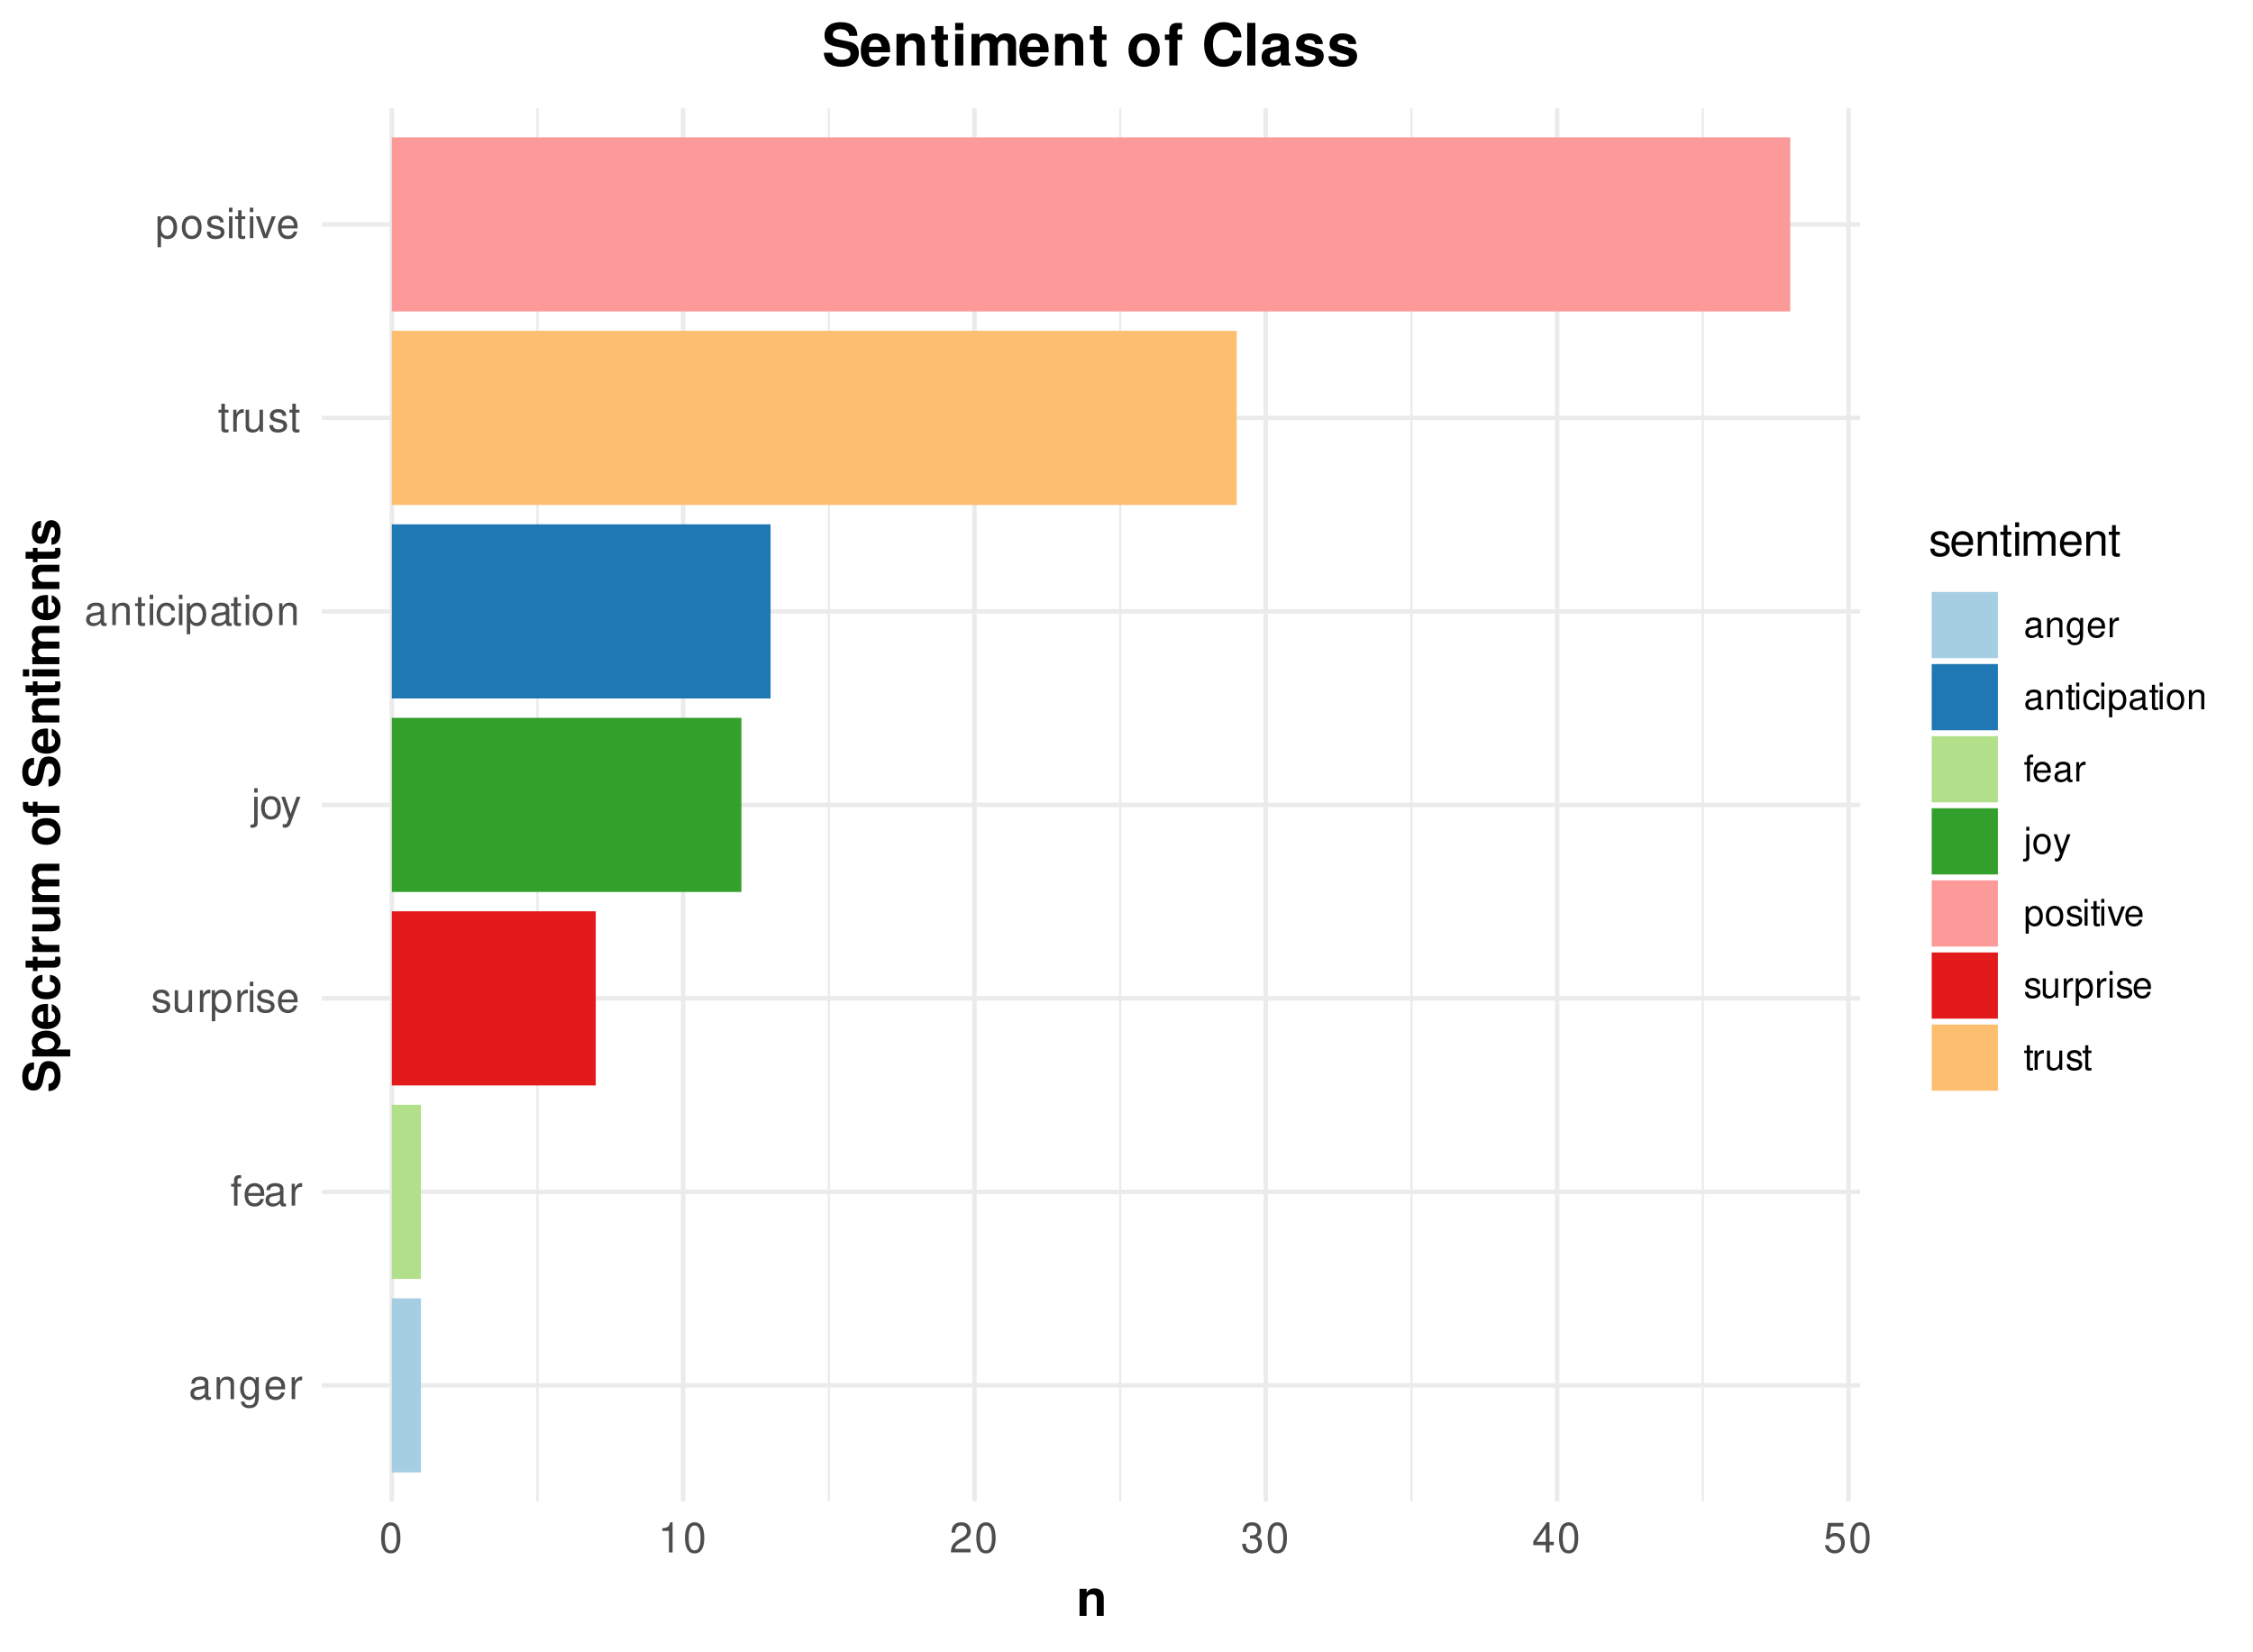 <?xml version="1.0" encoding="UTF-8"?>
<svg xmlns="http://www.w3.org/2000/svg" xmlns:xlink="http://www.w3.org/1999/xlink" width="540pt" height="396pt" viewBox="0 0 540 396" version="1.1">
<defs>
<g>
<symbol overflow="visible" id="glyph0-0">
<path style="stroke:none;" d=""/>
</symbol>
<symbol overflow="visible" id="glyph0-1">
<path style="stroke:none;" d="M 5.344 -0.484 C 5.266 -0.469 5.219 -0.469 5.172 -0.469 C 4.875 -0.469 4.719 -0.625 4.719 -0.875 L 4.719 -3.953 C 4.719 -4.891 4.047 -5.391 2.75 -5.391 C 1.984 -5.391 1.375 -5.172 1.016 -4.781 C 0.766 -4.516 0.672 -4.203 0.656 -3.688 L 1.484 -3.688 C 1.562 -4.328 1.938 -4.625 2.719 -4.625 C 3.484 -4.625 3.891 -4.344 3.891 -3.844 L 3.891 -3.625 C 3.875 -3.266 3.703 -3.125 3.016 -3.047 C 1.844 -2.891 1.656 -2.844 1.344 -2.719 C 0.734 -2.453 0.422 -2 0.422 -1.312 C 0.422 -0.375 1.078 0.234 2.141 0.234 C 2.797 0.234 3.328 0 3.922 -0.547 C 3.984 0 4.234 0.234 4.781 0.234 C 4.953 0.234 5.062 0.203 5.344 0.141 Z M 3.891 -1.656 C 3.891 -1.375 3.812 -1.203 3.562 -0.969 C 3.219 -0.656 2.812 -0.5 2.312 -0.5 C 1.672 -0.5 1.297 -0.812 1.297 -1.344 C 1.297 -1.891 1.656 -2.172 2.547 -2.297 C 3.438 -2.422 3.609 -2.453 3.891 -2.594 Z M 3.891 -1.656 "/>
</symbol>
<symbol overflow="visible" id="glyph0-2">
<path style="stroke:none;" d="M 0.703 -5.234 L 0.703 0 L 1.547 0 L 1.547 -2.891 C 1.547 -3.953 2.094 -4.656 2.953 -4.656 C 3.625 -4.656 4.047 -4.266 4.047 -3.625 L 4.047 0 L 4.875 0 L 4.875 -3.953 C 4.875 -4.828 4.219 -5.391 3.203 -5.391 C 2.438 -5.391 1.938 -5.094 1.469 -4.359 L 1.469 -5.234 Z M 0.703 -5.234 "/>
</symbol>
<symbol overflow="visible" id="glyph0-3">
<path style="stroke:none;" d="M 4.047 -5.234 L 4.047 -4.484 C 3.625 -5.109 3.156 -5.391 2.5 -5.391 C 1.234 -5.391 0.344 -4.203 0.344 -2.531 C 0.344 -1.656 0.562 -1.016 1.016 -0.484 C 1.406 -0.016 1.906 0.234 2.438 0.234 C 3.062 0.234 3.516 -0.047 3.953 -0.703 L 3.953 -0.438 C 3.953 0.953 3.562 1.484 2.531 1.484 C 1.812 1.484 1.453 1.203 1.375 0.594 L 0.516 0.594 C 0.594 1.562 1.375 2.188 2.516 2.188 C 3.281 2.188 3.922 1.938 4.266 1.516 C 4.656 1.016 4.812 0.375 4.812 -0.859 L 4.812 -5.234 Z M 2.578 -4.625 C 3.453 -4.625 3.953 -3.875 3.953 -2.547 C 3.953 -1.281 3.453 -0.547 2.578 -0.547 C 1.719 -0.547 1.219 -1.297 1.219 -2.578 C 1.219 -3.859 1.719 -4.625 2.578 -4.625 Z M 2.578 -4.625 "/>
</symbol>
<symbol overflow="visible" id="glyph0-4">
<path style="stroke:none;" d="M 5.125 -2.344 C 5.125 -3.141 5.062 -3.625 4.922 -4.016 C 4.578 -4.875 3.781 -5.391 2.797 -5.391 C 1.344 -5.391 0.406 -4.281 0.406 -2.547 C 0.406 -0.812 1.297 0.234 2.781 0.234 C 3.984 0.234 4.812 -0.453 5.016 -1.594 L 4.188 -1.594 C 3.953 -0.906 3.484 -0.547 2.812 -0.547 C 2.281 -0.547 1.828 -0.781 1.547 -1.219 C 1.344 -1.516 1.281 -1.812 1.266 -2.344 Z M 1.297 -3.016 C 1.359 -3.984 1.953 -4.625 2.797 -4.625 C 3.641 -4.625 4.234 -3.953 4.234 -3.016 Z M 1.297 -3.016 "/>
</symbol>
<symbol overflow="visible" id="glyph0-5">
<path style="stroke:none;" d="M 0.688 -5.234 L 0.688 0 L 1.531 0 L 1.531 -2.719 C 1.547 -3.984 2.062 -4.547 3.203 -4.516 L 3.203 -5.359 C 3.062 -5.375 2.984 -5.391 2.891 -5.391 C 2.344 -5.391 1.938 -5.062 1.453 -4.297 L 1.453 -5.234 Z M 0.688 -5.234 "/>
</symbol>
<symbol overflow="visible" id="glyph0-6">
<path style="stroke:none;" d="M 2.578 -5.234 L 1.703 -5.234 L 1.703 -6.062 C 1.703 -6.406 1.906 -6.594 2.297 -6.594 C 2.359 -6.594 2.391 -6.594 2.578 -6.578 L 2.578 -7.266 C 2.391 -7.312 2.281 -7.312 2.109 -7.312 C 1.344 -7.312 0.875 -6.875 0.875 -6.125 L 0.875 -5.234 L 0.188 -5.234 L 0.188 -4.562 L 0.875 -4.562 L 0.875 0 L 1.703 0 L 1.703 -4.562 L 2.578 -4.562 Z M 2.578 -5.234 "/>
</symbol>
<symbol overflow="visible" id="glyph0-7">
<path style="stroke:none;" d="M 4.375 -3.781 C 4.375 -4.812 3.688 -5.391 2.484 -5.391 C 1.266 -5.391 0.469 -4.766 0.469 -3.797 C 0.469 -2.969 0.891 -2.578 2.125 -2.281 L 2.906 -2.094 C 3.484 -1.953 3.719 -1.734 3.719 -1.375 C 3.719 -0.875 3.234 -0.547 2.5 -0.547 C 2.047 -0.547 1.672 -0.672 1.453 -0.891 C 1.328 -1.047 1.266 -1.188 1.219 -1.562 L 0.344 -1.562 C 0.375 -0.344 1.062 0.234 2.438 0.234 C 3.75 0.234 4.594 -0.422 4.594 -1.438 C 4.594 -2.203 4.156 -2.641 3.109 -2.891 L 2.312 -3.078 C 1.625 -3.234 1.344 -3.453 1.344 -3.828 C 1.344 -4.312 1.766 -4.625 2.453 -4.625 C 3.125 -4.625 3.484 -4.328 3.5 -3.781 Z M 4.375 -3.781 "/>
</symbol>
<symbol overflow="visible" id="glyph0-8">
<path style="stroke:none;" d="M 4.812 0 L 4.812 -5.234 L 3.984 -5.234 L 3.984 -2.266 C 3.984 -1.203 3.438 -0.5 2.562 -0.5 C 1.906 -0.5 1.484 -0.906 1.484 -1.531 L 1.484 -5.234 L 0.656 -5.234 L 0.656 -1.203 C 0.656 -0.328 1.297 0.234 2.312 0.234 C 3.094 0.234 3.578 -0.047 4.062 -0.734 L 4.062 0 Z M 4.812 0 "/>
</symbol>
<symbol overflow="visible" id="glyph0-9">
<path style="stroke:none;" d="M 0.547 2.188 L 1.375 2.188 L 1.375 -0.547 C 1.812 -0.016 2.312 0.234 2.984 0.234 C 4.344 0.234 5.234 -0.859 5.234 -2.531 C 5.234 -4.297 4.375 -5.391 2.984 -5.391 C 2.266 -5.391 1.703 -5.062 1.312 -4.453 L 1.312 -5.234 L 0.547 -5.234 Z M 2.844 -4.609 C 3.766 -4.609 4.359 -3.797 4.359 -2.547 C 4.359 -1.359 3.75 -0.547 2.844 -0.547 C 1.953 -0.547 1.375 -1.344 1.375 -2.578 C 1.375 -3.812 1.953 -4.609 2.844 -4.609 Z M 2.844 -4.609 "/>
</symbol>
<symbol overflow="visible" id="glyph0-10">
<path style="stroke:none;" d="M 1.5 -5.234 L 0.672 -5.234 L 0.672 0 L 1.5 0 Z M 1.5 -7.297 L 0.656 -7.297 L 0.656 -6.234 L 1.5 -6.234 Z M 1.5 -7.297 "/>
</symbol>
<symbol overflow="visible" id="glyph0-11">
<path style="stroke:none;" d="M 0.703 -5.234 L 0.703 0.766 C 0.703 1.281 0.547 1.453 0.016 1.453 C -0.047 1.453 -0.062 1.453 -0.188 1.438 L -0.188 2.156 C -0.078 2.172 -0.031 2.188 0.094 2.188 C 1.047 2.188 1.531 1.812 1.531 1.094 L 1.531 -5.234 Z M 1.531 -7.297 L 0.703 -7.297 L 0.703 -6.234 L 1.531 -6.234 Z M 1.531 -7.297 "/>
</symbol>
<symbol overflow="visible" id="glyph0-12">
<path style="stroke:none;" d="M 2.719 -5.391 C 1.234 -5.391 0.359 -4.344 0.359 -2.578 C 0.359 -0.812 1.234 0.234 2.734 0.234 C 4.203 0.234 5.094 -0.812 5.094 -2.547 C 5.094 -4.359 4.234 -5.391 2.719 -5.391 Z M 2.734 -4.625 C 3.672 -4.625 4.234 -3.844 4.234 -2.547 C 4.234 -1.312 3.656 -0.547 2.734 -0.547 C 1.797 -0.547 1.234 -1.312 1.234 -2.578 C 1.234 -3.844 1.797 -4.625 2.734 -4.625 Z M 2.734 -4.625 "/>
</symbol>
<symbol overflow="visible" id="glyph0-13">
<path style="stroke:none;" d="M 3.875 -5.234 L 2.438 -1.156 L 1.094 -5.234 L 0.203 -5.234 L 1.969 0.016 L 1.656 0.844 C 1.516 1.219 1.328 1.359 0.984 1.359 C 0.844 1.359 0.719 1.344 0.547 1.297 L 0.547 2.047 C 0.703 2.141 0.875 2.188 1.094 2.188 C 1.375 2.188 1.656 2.094 1.875 1.938 C 2.141 1.734 2.297 1.516 2.453 1.094 L 4.781 -5.234 Z M 3.875 -5.234 "/>
</symbol>
<symbol overflow="visible" id="glyph0-14">
<path style="stroke:none;" d="M 2.547 -5.234 L 1.688 -5.234 L 1.688 -6.688 L 0.844 -6.688 L 0.844 -5.234 L 0.141 -5.234 L 0.141 -4.562 L 0.844 -4.562 L 0.844 -0.594 C 0.844 -0.062 1.203 0.234 1.859 0.234 C 2.078 0.234 2.266 0.203 2.547 0.156 L 2.547 -0.547 C 2.422 -0.516 2.312 -0.5 2.141 -0.5 C 1.781 -0.5 1.688 -0.594 1.688 -0.969 L 1.688 -4.562 L 2.547 -4.562 Z M 2.547 -5.234 "/>
</symbol>
<symbol overflow="visible" id="glyph0-15">
<path style="stroke:none;" d="M 4.703 -3.484 C 4.672 -3.984 4.562 -4.312 4.359 -4.609 C 4 -5.094 3.375 -5.391 2.641 -5.391 C 1.219 -5.391 0.312 -4.266 0.312 -2.531 C 0.312 -0.844 1.203 0.234 2.625 0.234 C 3.875 0.234 4.672 -0.516 4.766 -1.797 L 3.938 -1.797 C 3.797 -0.953 3.359 -0.547 2.656 -0.547 C 1.734 -0.547 1.188 -1.297 1.188 -2.531 C 1.188 -3.844 1.719 -4.625 2.625 -4.625 C 3.328 -4.625 3.766 -4.203 3.875 -3.484 Z M 4.703 -3.484 "/>
</symbol>
<symbol overflow="visible" id="glyph0-16">
<path style="stroke:none;" d="M 2.844 0 L 4.859 -5.234 L 3.922 -5.234 L 2.438 -0.984 L 1.047 -5.234 L 0.094 -5.234 L 1.938 0 Z M 2.844 0 "/>
</symbol>
<symbol overflow="visible" id="glyph0-17">
<path style="stroke:none;" d="M 2.75 -7.234 C 2.094 -7.234 1.484 -6.938 1.125 -6.438 C 0.656 -5.797 0.438 -4.844 0.438 -3.5 C 0.438 -1.062 1.234 0.234 2.75 0.234 C 4.25 0.234 5.062 -1.062 5.062 -3.438 C 5.062 -4.844 4.844 -5.781 4.375 -6.438 C 4.016 -6.938 3.422 -7.234 2.75 -7.234 Z M 2.75 -6.453 C 3.703 -6.453 4.172 -5.484 4.172 -3.516 C 4.172 -1.453 3.703 -0.5 2.734 -0.5 C 1.797 -0.5 1.328 -1.5 1.328 -3.484 C 1.328 -5.484 1.797 -6.453 2.75 -6.453 Z M 2.75 -6.453 "/>
</symbol>
<symbol overflow="visible" id="glyph0-18">
<path style="stroke:none;" d="M 2.594 -5.156 L 2.594 0 L 3.469 0 L 3.469 -7.234 L 2.891 -7.234 C 2.578 -6.125 2.375 -5.969 1.016 -5.797 L 1.016 -5.156 Z M 2.594 -5.156 "/>
</symbol>
<symbol overflow="visible" id="glyph0-19">
<path style="stroke:none;" d="M 5.062 -0.875 L 1.328 -0.875 C 1.422 -1.469 1.734 -1.844 2.609 -2.375 L 3.609 -2.938 C 4.594 -3.484 5.109 -4.234 5.109 -5.125 C 5.109 -5.719 4.875 -6.281 4.453 -6.672 C 4.031 -7.047 3.516 -7.234 2.844 -7.234 C 1.938 -7.234 1.266 -6.906 0.875 -6.297 C 0.625 -5.906 0.516 -5.453 0.5 -4.734 L 1.375 -4.734 C 1.406 -5.219 1.469 -5.516 1.594 -5.75 C 1.812 -6.188 2.281 -6.453 2.812 -6.453 C 3.609 -6.453 4.203 -5.875 4.203 -5.094 C 4.203 -4.516 3.875 -4.016 3.25 -3.656 L 2.328 -3.125 C 0.844 -2.266 0.422 -1.594 0.344 -0.016 L 5.062 -0.016 Z M 5.062 -0.875 "/>
</symbol>
<symbol overflow="visible" id="glyph0-20">
<path style="stroke:none;" d="M 2.203 -3.328 L 2.688 -3.328 C 3.656 -3.328 4.156 -2.875 4.156 -2.016 C 4.156 -1.094 3.609 -0.547 2.703 -0.547 C 1.734 -0.547 1.266 -1.047 1.203 -2.094 L 0.312 -2.094 C 0.359 -1.516 0.453 -1.141 0.625 -0.812 C 1 -0.125 1.688 0.234 2.656 0.234 C 4.125 0.234 5.062 -0.656 5.062 -2.016 C 5.062 -2.938 4.703 -3.438 3.859 -3.734 C 4.516 -4.016 4.844 -4.516 4.844 -5.234 C 4.844 -6.484 4.047 -7.234 2.688 -7.234 C 1.266 -7.234 0.5 -6.438 0.469 -4.906 L 1.344 -4.906 C 1.359 -5.344 1.406 -5.594 1.516 -5.812 C 1.703 -6.219 2.156 -6.453 2.703 -6.453 C 3.484 -6.453 3.953 -5.984 3.953 -5.203 C 3.953 -4.703 3.766 -4.391 3.375 -4.219 C 3.141 -4.125 2.812 -4.078 2.203 -4.062 Z M 2.203 -3.328 "/>
</symbol>
<symbol overflow="visible" id="glyph0-21">
<path style="stroke:none;" d="M 3.266 -1.75 L 3.266 0 L 4.156 0 L 4.156 -1.75 L 5.203 -1.75 L 5.203 -2.547 L 4.156 -2.547 L 4.156 -7.234 L 3.5 -7.234 L 0.281 -2.688 L 0.281 -1.75 Z M 3.266 -2.547 L 1.047 -2.547 L 3.266 -5.734 Z M 3.266 -2.547 "/>
</symbol>
<symbol overflow="visible" id="glyph0-22">
<path style="stroke:none;" d="M 4.766 -7.094 L 1.094 -7.094 L 0.562 -3.234 L 1.375 -3.234 C 1.797 -3.719 2.125 -3.891 2.688 -3.891 C 3.641 -3.891 4.234 -3.234 4.234 -2.188 C 4.234 -1.172 3.641 -0.547 2.688 -0.547 C 1.906 -0.547 1.438 -0.938 1.234 -1.734 L 0.344 -1.734 C 0.469 -1.156 0.562 -0.875 0.781 -0.625 C 1.188 -0.078 1.906 0.234 2.703 0.234 C 4.125 0.234 5.125 -0.812 5.125 -2.312 C 5.125 -3.703 4.203 -4.672 2.844 -4.672 C 2.344 -4.672 1.938 -4.547 1.531 -4.234 L 1.812 -6.219 L 4.766 -6.219 Z M 4.766 -7.094 "/>
</symbol>
<symbol overflow="visible" id="glyph1-0">
<path style="stroke:none;" d=""/>
</symbol>
<symbol overflow="visible" id="glyph1-1">
<path style="stroke:none;" d="M 0.75 -6.484 L 0.75 0 L 2.438 0 L 2.438 -3.891 C 2.438 -4.656 2.969 -5.156 3.797 -5.156 C 4.516 -5.156 4.875 -4.766 4.875 -4 L 4.875 0 L 6.547 0 L 6.547 -4.344 C 6.547 -5.781 5.766 -6.594 4.375 -6.594 C 3.5 -6.594 2.922 -6.281 2.438 -5.547 L 2.438 -6.484 Z M 0.75 -6.484 "/>
</symbol>
<symbol overflow="visible" id="glyph2-0">
<path style="stroke:none;" d=""/>
</symbol>
<symbol overflow="visible" id="glyph2-1">
<path style="stroke:none;" d="M -6.078 -7.281 C -7.891 -7.266 -8.891 -6.062 -8.891 -3.859 C -8.891 -1.75 -7.906 -0.547 -6.203 -0.547 C -4.844 -0.547 -4.188 -1.219 -3.859 -3 L -3.609 -4.219 C -3.391 -5.422 -3.047 -5.875 -2.344 -5.875 C -1.609 -5.875 -1.156 -5.203 -1.156 -4.109 C -1.156 -2.875 -1.688 -2.203 -2.609 -2.141 L -2.609 -0.391 C -0.75 -0.484 0.281 -1.781 0.281 -4.016 C 0.281 -6.266 -0.766 -7.594 -2.562 -7.594 C -3.938 -7.594 -4.656 -6.906 -4.969 -5.281 L -5.234 -3.906 C -5.484 -2.625 -5.734 -2.25 -6.375 -2.25 C -7.031 -2.25 -7.453 -2.828 -7.453 -3.766 C -7.453 -4.906 -6.969 -5.547 -6.078 -5.609 Z M -6.078 -7.281 "/>
</symbol>
<symbol overflow="visible" id="glyph2-2">
<path style="stroke:none;" d="M -6.484 -2.375 L -6.484 -0.703 L 2.609 -0.703 L 2.609 -2.375 L -0.766 -2.375 C -0.047 -2.781 0.281 -3.359 0.281 -4.172 C 0.281 -5.734 -1.172 -6.891 -3.141 -6.891 C -4.062 -6.891 -4.969 -6.625 -5.562 -6.188 C -6.188 -5.766 -6.594 -4.953 -6.594 -4.172 C -6.594 -3.359 -6.234 -2.781 -5.516 -2.375 Z M -5.188 -3.797 C -5.188 -4.641 -4.375 -5.203 -3.125 -5.203 C -1.938 -5.203 -1.109 -4.625 -1.109 -3.797 C -1.109 -2.938 -1.938 -2.375 -3.141 -2.375 C -4.375 -2.375 -5.188 -2.938 -5.188 -3.797 Z M -5.188 -3.797 "/>
</symbol>
<symbol overflow="visible" id="glyph2-3">
<path style="stroke:none;" d="M -2.719 -6.281 C -2.859 -6.297 -2.922 -6.297 -3 -6.297 C -3.641 -6.297 -4.25 -6.203 -4.703 -6.047 C -5.875 -5.609 -6.594 -4.578 -6.594 -3.266 C -6.594 -1.406 -5.25 -0.266 -3.078 -0.266 C -1 -0.266 0.281 -1.391 0.281 -3.234 C 0.281 -4.688 -0.547 -5.859 -1.828 -6.234 L -1.828 -4.578 C -1.312 -4.375 -1.016 -3.906 -1.016 -3.281 C -1.016 -2.812 -1.219 -2.422 -1.578 -2.188 C -1.812 -2.031 -2.094 -1.969 -2.719 -1.938 Z M -3.828 -1.969 C -4.828 -2.078 -5.297 -2.5 -5.297 -3.234 C -5.297 -4.016 -4.781 -4.469 -3.828 -4.547 Z M -3.828 -1.969 "/>
</symbol>
<symbol overflow="visible" id="glyph2-4">
<path style="stroke:none;" d="M -4.062 -6.266 C -5.641 -6.141 -6.594 -5.094 -6.594 -3.469 C -6.594 -1.531 -5.312 -0.406 -3.109 -0.406 C -0.969 -0.406 0.281 -1.531 0.281 -3.438 C 0.281 -5.016 -0.703 -6.109 -2.25 -6.266 L -2.25 -4.656 C -1.406 -4.453 -1.078 -4.109 -1.078 -3.438 C -1.078 -2.594 -1.844 -2.094 -3.109 -2.094 C -3.734 -2.094 -4.297 -2.203 -4.688 -2.406 C -5.047 -2.609 -5.234 -2.969 -5.234 -3.453 C -5.234 -4.141 -4.906 -4.469 -4.062 -4.656 Z M -4.062 -6.266 "/>
</symbol>
<symbol overflow="visible" id="glyph2-5">
<path style="stroke:none;" d="M -6.344 -3.609 L -6.344 -2.672 L -8.094 -2.672 L -8.094 -1 L -6.344 -1 L -6.344 -0.172 L -5.234 -0.172 L -5.234 -1 L -1.25 -1 C -0.234 -1 0.281 -1.531 0.281 -2.641 C 0.281 -3.031 0.234 -3.297 0.141 -3.609 L -1.031 -3.609 C -1.016 -3.438 -1 -3.359 -1 -3.234 C -1 -2.781 -1.125 -2.672 -1.703 -2.672 L -5.234 -2.672 L -5.234 -3.609 Z M -6.344 -3.609 "/>
</symbol>
<symbol overflow="visible" id="glyph2-6">
<path style="stroke:none;" d="M -6.484 -0.75 L 0 -0.75 L 0 -2.438 L -3.438 -2.438 C -4.422 -2.438 -4.922 -2.922 -4.922 -3.906 C -4.922 -4.094 -4.906 -4.219 -4.875 -4.438 L -6.578 -4.438 C -6.594 -4.344 -6.594 -4.312 -6.594 -4.234 C -6.594 -3.469 -6.078 -2.812 -5.203 -2.438 L -6.484 -2.438 Z M -6.484 -0.75 "/>
</symbol>
<symbol overflow="visible" id="glyph2-7">
<path style="stroke:none;" d="M 0 -6.484 L -6.484 -6.484 L -6.484 -4.812 L -2.422 -4.812 C -1.656 -4.812 -1.156 -4.281 -1.156 -3.453 C -1.156 -2.734 -1.531 -2.375 -2.312 -2.375 L -6.484 -2.375 L -6.484 -0.703 L -1.969 -0.703 C -0.531 -0.703 0.281 -1.469 0.281 -2.875 C 0.281 -3.75 -0.031 -4.328 -0.766 -4.812 L 0 -4.812 Z M 0 -6.484 "/>
</symbol>
<symbol overflow="visible" id="glyph2-8">
<path style="stroke:none;" d="M -6.484 -0.719 L 0 -0.719 L 0 -2.406 L -3.891 -2.406 C -4.688 -2.406 -5.156 -2.828 -5.156 -3.547 C -5.156 -4.109 -4.844 -4.469 -4.312 -4.469 L 0 -4.469 L 0 -6.141 L -3.891 -6.141 C -4.688 -6.141 -5.156 -6.578 -5.156 -7.297 C -5.156 -7.859 -4.844 -8.203 -4.312 -8.203 L 0 -8.203 L 0 -9.891 L -4.578 -9.891 C -5.844 -9.891 -6.594 -9.125 -6.594 -7.828 C -6.594 -7 -6.297 -6.438 -5.625 -5.922 C -6.234 -5.609 -6.594 -4.969 -6.594 -4.156 C -6.594 -3.422 -6.344 -2.938 -5.672 -2.391 L -6.484 -2.391 Z M -6.484 -0.719 "/>
</symbol>
<symbol overflow="visible" id="glyph2-9">
<path style="stroke:none;" d=""/>
</symbol>
<symbol overflow="visible" id="glyph2-10">
<path style="stroke:none;" d="M -6.594 -3.609 C -6.594 -1.625 -5.281 -0.422 -3.156 -0.422 C -1.016 -0.422 0.281 -1.625 0.281 -3.625 C 0.281 -5.609 -1.016 -6.828 -3.109 -6.828 C -5.297 -6.828 -6.594 -5.641 -6.594 -3.609 Z M -5.234 -3.625 C -5.234 -4.547 -4.406 -5.141 -3.125 -5.141 C -1.922 -5.141 -1.078 -4.531 -1.078 -3.625 C -1.078 -2.719 -1.906 -2.094 -3.156 -2.094 C -4.406 -2.094 -5.234 -2.719 -5.234 -3.625 Z M -5.234 -3.625 "/>
</symbol>
<symbol overflow="visible" id="glyph2-11">
<path style="stroke:none;" d="M -6.344 -3.75 L -6.344 -2.766 L -6.984 -2.766 C -7.312 -2.766 -7.484 -2.906 -7.484 -3.219 C -7.484 -3.375 -7.469 -3.531 -7.453 -3.703 L -8.719 -3.703 C -8.734 -3.344 -8.75 -2.984 -8.75 -2.734 C -8.75 -1.625 -8.219 -1.078 -7.125 -1.078 L -6.344 -1.078 L -6.344 -0.172 L -5.234 -0.172 L -5.234 -1.078 L 0 -1.078 L 0 -2.766 L -5.234 -2.766 L -5.234 -3.75 Z M -6.344 -3.75 "/>
</symbol>
<symbol overflow="visible" id="glyph2-12">
<path style="stroke:none;" d="M -6.484 -0.75 L 0 -0.75 L 0 -2.438 L -3.891 -2.438 C -4.656 -2.438 -5.156 -2.969 -5.156 -3.797 C -5.156 -4.516 -4.766 -4.875 -4 -4.875 L 0 -4.875 L 0 -6.547 L -4.344 -6.547 C -5.781 -6.547 -6.594 -5.766 -6.594 -4.375 C -6.594 -3.5 -6.281 -2.922 -5.547 -2.438 L -6.484 -2.438 Z M -6.484 -0.75 "/>
</symbol>
<symbol overflow="visible" id="glyph2-13">
<path style="stroke:none;" d="M -6.484 -2.484 L -6.484 -0.797 L 0 -0.797 L 0 -2.484 Z M -8.75 -2.484 L -8.75 -0.797 L -7.25 -0.797 L -7.25 -2.484 Z M -8.75 -2.484 "/>
</symbol>
<symbol overflow="visible" id="glyph2-14">
<path style="stroke:none;" d="M -4.391 -6.062 C -5.766 -6.031 -6.594 -4.984 -6.594 -3.234 C -6.594 -1.594 -5.766 -0.578 -4.422 -0.578 C -4 -0.578 -3.625 -0.703 -3.375 -0.938 C -3.141 -1.156 -3.031 -1.375 -2.828 -1.984 L -2.203 -4 C -2.078 -4.422 -1.938 -4.562 -1.688 -4.562 C -1.281 -4.562 -1.047 -4.094 -1.047 -3.312 C -1.047 -2.875 -1.109 -2.531 -1.266 -2.312 C -1.406 -2.141 -1.531 -2.062 -1.891 -1.984 L -1.891 -0.344 C -0.453 -0.391 0.281 -1.438 0.281 -3.406 C 0.281 -4.312 0.078 -4.984 -0.297 -5.469 C -0.688 -5.953 -1.281 -6.234 -1.922 -6.234 C -2.766 -6.234 -3.297 -5.812 -3.547 -4.969 L -4.156 -2.844 C -4.312 -2.375 -4.406 -2.25 -4.672 -2.25 C -5.031 -2.25 -5.266 -2.641 -5.266 -3.234 C -5.266 -4.031 -4.984 -4.422 -4.391 -4.438 Z M -4.391 -6.062 "/>
</symbol>
<symbol overflow="visible" id="glyph3-0">
<path style="stroke:none;" d=""/>
</symbol>
<symbol overflow="visible" id="glyph3-1">
<path style="stroke:none;" d="M 4.812 -4.156 C 4.812 -5.297 4.062 -5.922 2.734 -5.922 C 1.391 -5.922 0.516 -5.234 0.516 -4.172 C 0.516 -3.266 0.984 -2.844 2.344 -2.516 L 3.203 -2.297 C 3.844 -2.141 4.094 -1.906 4.094 -1.5 C 4.094 -0.953 3.547 -0.594 2.75 -0.594 C 2.25 -0.594 1.844 -0.734 1.609 -0.984 C 1.469 -1.141 1.391 -1.312 1.344 -1.719 L 0.375 -1.719 C 0.422 -0.391 1.172 0.25 2.672 0.25 C 4.125 0.25 5.047 -0.469 5.047 -1.578 C 5.047 -2.438 4.562 -2.906 3.422 -3.172 L 2.547 -3.391 C 1.797 -3.562 1.469 -3.812 1.469 -4.219 C 1.469 -4.75 1.953 -5.078 2.688 -5.078 C 3.438 -5.078 3.828 -4.766 3.844 -4.156 Z M 4.812 -4.156 "/>
</symbol>
<symbol overflow="visible" id="glyph3-2">
<path style="stroke:none;" d="M 5.641 -2.578 C 5.641 -3.453 5.578 -3.984 5.406 -4.406 C 5.031 -5.359 4.156 -5.922 3.078 -5.922 C 1.469 -5.922 0.438 -4.703 0.438 -2.812 C 0.438 -0.906 1.438 0.25 3.062 0.25 C 4.375 0.25 5.297 -0.5 5.516 -1.75 L 4.594 -1.75 C 4.344 -0.984 3.828 -0.594 3.094 -0.594 C 2.516 -0.594 2.016 -0.859 1.703 -1.344 C 1.484 -1.672 1.406 -2 1.391 -2.578 Z M 1.422 -3.328 C 1.5 -4.391 2.141 -5.078 3.062 -5.078 C 4 -5.078 4.656 -4.359 4.656 -3.328 Z M 1.422 -3.328 "/>
</symbol>
<symbol overflow="visible" id="glyph3-3">
<path style="stroke:none;" d="M 0.766 -5.766 L 0.766 0 L 1.688 0 L 1.688 -3.172 C 1.688 -4.359 2.312 -5.125 3.25 -5.125 C 3.984 -5.125 4.438 -4.688 4.438 -4 L 4.438 0 L 5.359 0 L 5.359 -4.359 C 5.359 -5.312 4.641 -5.922 3.531 -5.922 C 2.672 -5.922 2.125 -5.594 1.609 -4.797 L 1.609 -5.766 Z M 0.766 -5.766 "/>
</symbol>
<symbol overflow="visible" id="glyph3-4">
<path style="stroke:none;" d="M 2.797 -5.766 L 1.844 -5.766 L 1.844 -7.344 L 0.938 -7.344 L 0.938 -5.766 L 0.156 -5.766 L 0.156 -5.016 L 0.938 -5.016 L 0.938 -0.656 C 0.938 -0.062 1.328 0.25 2.047 0.25 C 2.281 0.25 2.484 0.234 2.797 0.172 L 2.797 -0.594 C 2.656 -0.562 2.547 -0.547 2.359 -0.547 C 1.953 -0.547 1.844 -0.656 1.844 -1.062 L 1.844 -5.016 L 2.797 -5.016 Z M 2.797 -5.766 "/>
</symbol>
<symbol overflow="visible" id="glyph3-5">
<path style="stroke:none;" d="M 1.656 -5.766 L 0.734 -5.766 L 0.734 0 L 1.656 0 Z M 1.656 -8.016 L 0.719 -8.016 L 0.719 -6.859 L 1.656 -6.859 Z M 1.656 -8.016 "/>
</symbol>
<symbol overflow="visible" id="glyph3-6">
<path style="stroke:none;" d="M 0.766 -5.766 L 0.766 0 L 1.688 0 L 1.688 -3.625 C 1.688 -4.453 2.297 -5.125 3.047 -5.125 C 3.734 -5.125 4.109 -4.703 4.109 -3.969 L 4.109 0 L 5.031 0 L 5.031 -3.625 C 5.031 -4.453 5.641 -5.125 6.391 -5.125 C 7.062 -5.125 7.453 -4.703 7.453 -3.969 L 7.453 0 L 8.375 0 L 8.375 -4.328 C 8.375 -5.359 7.781 -5.922 6.703 -5.922 C 5.938 -5.922 5.484 -5.703 4.938 -5.047 C 4.594 -5.672 4.141 -5.922 3.391 -5.922 C 2.625 -5.922 2.094 -5.641 1.609 -4.953 L 1.609 -5.766 Z M 0.766 -5.766 "/>
</symbol>
<symbol overflow="visible" id="glyph4-0">
<path style="stroke:none;" d=""/>
</symbol>
<symbol overflow="visible" id="glyph4-1">
<path style="stroke:none;" d="M 4.703 -0.438 C 4.625 -0.406 4.594 -0.406 4.547 -0.406 C 4.297 -0.406 4.156 -0.547 4.156 -0.781 L 4.156 -3.484 C 4.156 -4.297 3.547 -4.734 2.422 -4.734 C 1.734 -4.734 1.203 -4.547 0.891 -4.203 C 0.672 -3.969 0.594 -3.703 0.578 -3.25 L 1.312 -3.25 C 1.375 -3.812 1.703 -4.062 2.391 -4.062 C 3.062 -4.062 3.422 -3.812 3.422 -3.375 L 3.422 -3.188 C 3.406 -2.875 3.25 -2.75 2.656 -2.672 C 1.625 -2.547 1.453 -2.5 1.172 -2.391 C 0.641 -2.156 0.375 -1.766 0.375 -1.156 C 0.375 -0.328 0.953 0.203 1.875 0.203 C 2.469 0.203 2.922 0 3.453 -0.469 C 3.5 0 3.734 0.203 4.203 0.203 C 4.359 0.203 4.453 0.188 4.703 0.125 Z M 3.422 -1.453 C 3.422 -1.203 3.359 -1.062 3.125 -0.859 C 2.828 -0.578 2.469 -0.438 2.047 -0.438 C 1.469 -0.438 1.141 -0.719 1.141 -1.172 C 1.141 -1.656 1.453 -1.906 2.25 -2.016 C 3.031 -2.125 3.172 -2.156 3.422 -2.281 Z M 3.422 -1.453 "/>
</symbol>
<symbol overflow="visible" id="glyph4-2">
<path style="stroke:none;" d="M 0.609 -4.609 L 0.609 0 L 1.359 0 L 1.359 -2.547 C 1.359 -3.484 1.844 -4.094 2.609 -4.094 C 3.188 -4.094 3.547 -3.75 3.547 -3.188 L 3.547 0 L 4.281 0 L 4.281 -3.484 C 4.281 -4.25 3.719 -4.734 2.828 -4.734 C 2.141 -4.734 1.703 -4.484 1.297 -3.828 L 1.297 -4.609 Z M 0.609 -4.609 "/>
</symbol>
<symbol overflow="visible" id="glyph4-3">
<path style="stroke:none;" d="M 3.547 -4.609 L 3.547 -3.938 C 3.188 -4.5 2.781 -4.734 2.203 -4.734 C 1.078 -4.734 0.312 -3.703 0.312 -2.219 C 0.312 -1.453 0.5 -0.891 0.891 -0.422 C 1.234 -0.016 1.672 0.203 2.141 0.203 C 2.703 0.203 3.094 -0.047 3.484 -0.625 L 3.484 -0.391 C 3.484 0.844 3.141 1.297 2.219 1.297 C 1.594 1.297 1.281 1.062 1.203 0.531 L 0.453 0.531 C 0.531 1.375 1.203 1.922 2.203 1.922 C 2.891 1.922 3.453 1.703 3.75 1.328 C 4.094 0.891 4.234 0.328 4.234 -0.75 L 4.234 -4.609 Z M 2.266 -4.062 C 3.047 -4.062 3.484 -3.406 3.484 -2.25 C 3.484 -1.125 3.031 -0.469 2.266 -0.469 C 1.516 -0.469 1.078 -1.141 1.078 -2.266 C 1.078 -3.391 1.516 -4.062 2.266 -4.062 Z M 2.266 -4.062 "/>
</symbol>
<symbol overflow="visible" id="glyph4-4">
<path style="stroke:none;" d="M 4.516 -2.062 C 4.516 -2.766 4.453 -3.188 4.328 -3.531 C 4.031 -4.281 3.328 -4.734 2.469 -4.734 C 1.172 -4.734 0.359 -3.766 0.359 -2.25 C 0.359 -0.719 1.141 0.203 2.453 0.203 C 3.5 0.203 4.234 -0.391 4.422 -1.406 L 3.672 -1.406 C 3.469 -0.797 3.062 -0.469 2.469 -0.469 C 2 -0.469 1.609 -0.688 1.359 -1.078 C 1.188 -1.344 1.125 -1.594 1.125 -2.062 Z M 1.141 -2.656 C 1.203 -3.516 1.719 -4.062 2.453 -4.062 C 3.203 -4.062 3.719 -3.484 3.719 -2.656 Z M 1.141 -2.656 "/>
</symbol>
<symbol overflow="visible" id="glyph4-5">
<path style="stroke:none;" d="M 0.609 -4.609 L 0.609 0 L 1.344 0 L 1.344 -2.391 C 1.359 -3.5 1.812 -4 2.828 -3.969 L 2.828 -4.719 C 2.703 -4.734 2.625 -4.734 2.547 -4.734 C 2.062 -4.734 1.703 -4.453 1.281 -3.781 L 1.281 -4.609 Z M 0.609 -4.609 "/>
</symbol>
<symbol overflow="visible" id="glyph4-6">
<path style="stroke:none;" d="M 2.234 -4.609 L 1.484 -4.609 L 1.484 -5.875 L 0.75 -5.875 L 0.75 -4.609 L 0.125 -4.609 L 0.125 -4.016 L 0.75 -4.016 L 0.75 -0.531 C 0.75 -0.047 1.062 0.203 1.641 0.203 C 1.828 0.203 1.984 0.188 2.234 0.141 L 2.234 -0.469 C 2.125 -0.453 2.031 -0.438 1.875 -0.438 C 1.562 -0.438 1.484 -0.531 1.484 -0.859 L 1.484 -4.016 L 2.234 -4.016 Z M 2.234 -4.609 "/>
</symbol>
<symbol overflow="visible" id="glyph4-7">
<path style="stroke:none;" d="M 1.312 -4.609 L 0.594 -4.609 L 0.594 0 L 1.312 0 Z M 1.312 -6.406 L 0.578 -6.406 L 0.578 -5.484 L 1.312 -5.484 Z M 1.312 -6.406 "/>
</symbol>
<symbol overflow="visible" id="glyph4-8">
<path style="stroke:none;" d="M 4.141 -3.062 C 4.109 -3.516 4.016 -3.797 3.828 -4.062 C 3.516 -4.484 2.969 -4.734 2.328 -4.734 C 1.078 -4.734 0.266 -3.75 0.266 -2.219 C 0.266 -0.734 1.062 0.203 2.312 0.203 C 3.406 0.203 4.109 -0.453 4.203 -1.578 L 3.453 -1.578 C 3.328 -0.844 2.953 -0.469 2.328 -0.469 C 1.516 -0.469 1.031 -1.141 1.031 -2.219 C 1.031 -3.375 1.516 -4.062 2.312 -4.062 C 2.922 -4.062 3.312 -3.703 3.406 -3.062 Z M 4.141 -3.062 "/>
</symbol>
<symbol overflow="visible" id="glyph4-9">
<path style="stroke:none;" d="M 0.469 1.922 L 1.219 1.922 L 1.219 -0.484 C 1.594 -0.016 2.031 0.203 2.625 0.203 C 3.828 0.203 4.594 -0.75 4.594 -2.219 C 4.594 -3.781 3.844 -4.734 2.625 -4.734 C 2 -4.734 1.5 -4.453 1.156 -3.922 L 1.156 -4.609 L 0.469 -4.609 Z M 2.5 -4.062 C 3.312 -4.062 3.828 -3.344 3.828 -2.25 C 3.828 -1.203 3.297 -0.484 2.5 -0.484 C 1.719 -0.484 1.219 -1.188 1.219 -2.266 C 1.219 -3.359 1.719 -4.062 2.5 -4.062 Z M 2.5 -4.062 "/>
</symbol>
<symbol overflow="visible" id="glyph4-10">
<path style="stroke:none;" d="M 2.391 -4.734 C 1.094 -4.734 0.312 -3.812 0.312 -2.266 C 0.312 -0.719 1.094 0.203 2.406 0.203 C 3.703 0.203 4.484 -0.719 4.484 -2.234 C 4.484 -3.828 3.734 -4.734 2.391 -4.734 Z M 2.406 -4.062 C 3.234 -4.062 3.719 -3.391 3.719 -2.25 C 3.719 -1.156 3.203 -0.469 2.406 -0.469 C 1.578 -0.469 1.078 -1.156 1.078 -2.266 C 1.078 -3.391 1.578 -4.062 2.406 -4.062 Z M 2.406 -4.062 "/>
</symbol>
<symbol overflow="visible" id="glyph4-11">
<path style="stroke:none;" d="M 2.266 -4.609 L 1.5 -4.609 L 1.5 -5.328 C 1.5 -5.641 1.672 -5.797 2.016 -5.797 C 2.078 -5.797 2.109 -5.797 2.266 -5.781 L 2.266 -6.391 C 2.109 -6.438 2 -6.438 1.859 -6.438 C 1.172 -6.438 0.781 -6.047 0.781 -5.391 L 0.781 -4.609 L 0.156 -4.609 L 0.156 -4.016 L 0.781 -4.016 L 0.781 0 L 1.5 0 L 1.5 -4.016 L 2.266 -4.016 Z M 2.266 -4.609 "/>
</symbol>
<symbol overflow="visible" id="glyph4-12">
<path style="stroke:none;" d="M 0.609 -4.609 L 0.609 0.672 C 0.609 1.125 0.469 1.281 0.016 1.281 C -0.031 1.281 -0.062 1.281 -0.156 1.266 L -0.156 1.891 C -0.078 1.906 -0.031 1.922 0.094 1.922 C 0.922 1.922 1.344 1.594 1.344 0.953 L 1.344 -4.609 Z M 1.344 -6.406 L 0.609 -6.406 L 0.609 -5.484 L 1.344 -5.484 Z M 1.344 -6.406 "/>
</symbol>
<symbol overflow="visible" id="glyph4-13">
<path style="stroke:none;" d="M 3.406 -4.609 L 2.141 -1.016 L 0.953 -4.609 L 0.172 -4.609 L 1.734 0.016 L 1.453 0.75 C 1.328 1.078 1.172 1.203 0.859 1.203 C 0.734 1.203 0.641 1.172 0.469 1.141 L 0.469 1.797 C 0.625 1.875 0.781 1.922 0.969 1.922 C 1.203 1.922 1.453 1.844 1.656 1.703 C 1.875 1.531 2.016 1.344 2.156 0.969 L 4.203 -4.609 Z M 3.406 -4.609 "/>
</symbol>
<symbol overflow="visible" id="glyph4-14">
<path style="stroke:none;" d="M 3.859 -3.328 C 3.844 -4.234 3.25 -4.734 2.188 -4.734 C 1.109 -4.734 0.406 -4.188 0.406 -3.328 C 0.406 -2.609 0.781 -2.266 1.875 -2 L 2.562 -1.844 C 3.062 -1.719 3.266 -1.531 3.266 -1.203 C 3.266 -0.766 2.844 -0.469 2.203 -0.469 C 1.797 -0.469 1.469 -0.594 1.281 -0.781 C 1.172 -0.922 1.125 -1.047 1.078 -1.375 L 0.297 -1.375 C 0.328 -0.312 0.938 0.203 2.141 0.203 C 3.297 0.203 4.031 -0.375 4.031 -1.266 C 4.031 -1.938 3.656 -2.328 2.734 -2.547 L 2.031 -2.703 C 1.438 -2.844 1.172 -3.047 1.172 -3.375 C 1.172 -3.797 1.562 -4.062 2.156 -4.062 C 2.75 -4.062 3.062 -3.812 3.078 -3.328 Z M 3.859 -3.328 "/>
</symbol>
<symbol overflow="visible" id="glyph4-15">
<path style="stroke:none;" d="M 2.5 0 L 4.281 -4.609 L 3.453 -4.609 L 2.141 -0.875 L 0.922 -4.609 L 0.094 -4.609 L 1.703 0 Z M 2.5 0 "/>
</symbol>
<symbol overflow="visible" id="glyph4-16">
<path style="stroke:none;" d="M 4.234 0 L 4.234 -4.609 L 3.516 -4.609 L 3.516 -2 C 3.516 -1.062 3.016 -0.438 2.25 -0.438 C 1.672 -0.438 1.297 -0.797 1.297 -1.344 L 1.297 -4.609 L 0.578 -4.609 L 0.578 -1.062 C 0.578 -0.297 1.141 0.203 2.047 0.203 C 2.719 0.203 3.156 -0.031 3.578 -0.641 L 3.578 0 Z M 4.234 0 "/>
</symbol>
<symbol overflow="visible" id="glyph5-0">
<path style="stroke:none;" d=""/>
</symbol>
<symbol overflow="visible" id="glyph5-1">
<path style="stroke:none;" d="M 8.5 -7.094 C 8.484 -9.219 7.062 -10.375 4.5 -10.375 C 2.047 -10.375 0.625 -9.219 0.625 -7.234 C 0.625 -5.656 1.422 -4.891 3.5 -4.5 L 4.922 -4.219 C 6.328 -3.953 6.844 -3.562 6.844 -2.734 C 6.844 -1.875 6.062 -1.359 4.781 -1.359 C 3.359 -1.359 2.562 -1.953 2.484 -3.047 L 0.453 -3.047 C 0.578 -0.875 2.078 0.328 4.672 0.328 C 7.312 0.328 8.859 -0.891 8.859 -2.984 C 8.859 -4.594 8.047 -5.438 6.156 -5.797 L 4.562 -6.109 C 3.062 -6.391 2.625 -6.688 2.625 -7.438 C 2.625 -8.203 3.297 -8.688 4.391 -8.688 C 5.719 -8.688 6.469 -8.141 6.531 -7.094 Z M 8.5 -7.094 "/>
</symbol>
<symbol overflow="visible" id="glyph5-2">
<path style="stroke:none;" d="M 7.344 -3.156 C 7.344 -3.328 7.344 -3.406 7.344 -3.5 C 7.344 -4.25 7.234 -4.953 7.062 -5.484 C 6.547 -6.859 5.328 -7.688 3.812 -7.688 C 1.641 -7.688 0.312 -6.125 0.312 -3.578 C 0.312 -1.156 1.625 0.328 3.766 0.328 C 5.453 0.328 6.828 -0.625 7.266 -2.125 L 5.328 -2.125 C 5.094 -1.531 4.547 -1.172 3.844 -1.172 C 3.281 -1.172 2.828 -1.406 2.547 -1.828 C 2.359 -2.109 2.297 -2.453 2.266 -3.156 Z M 2.297 -4.469 C 2.422 -5.625 2.906 -6.188 3.781 -6.188 C 4.672 -6.188 5.203 -5.594 5.312 -4.469 Z M 2.297 -4.469 "/>
</symbol>
<symbol overflow="visible" id="glyph5-3">
<path style="stroke:none;" d="M 0.875 -7.562 L 0.875 0 L 2.844 0 L 2.844 -4.531 C 2.844 -5.438 3.453 -6.016 4.422 -6.016 C 5.266 -6.016 5.688 -5.562 5.688 -4.656 L 5.688 0 L 7.641 0 L 7.641 -5.062 C 7.641 -6.75 6.734 -7.688 5.109 -7.688 C 4.094 -7.688 3.406 -7.328 2.844 -6.469 L 2.844 -7.562 Z M 0.875 -7.562 "/>
</symbol>
<symbol overflow="visible" id="glyph5-4">
<path style="stroke:none;" d="M 4.219 -7.406 L 3.125 -7.406 L 3.125 -9.438 L 1.156 -9.438 L 1.156 -7.406 L 0.203 -7.406 L 0.203 -6.109 L 1.156 -6.109 L 1.156 -1.453 C 1.156 -0.266 1.797 0.328 3.078 0.328 C 3.531 0.328 3.844 0.281 4.219 0.172 L 4.219 -1.203 C 4.016 -1.172 3.922 -1.156 3.766 -1.156 C 3.25 -1.156 3.125 -1.312 3.125 -1.984 L 3.125 -6.109 L 4.219 -6.109 Z M 4.219 -7.406 "/>
</symbol>
<symbol overflow="visible" id="glyph5-5">
<path style="stroke:none;" d="M 2.891 -7.562 L 0.938 -7.562 L 0.938 0 L 2.891 0 Z M 2.891 -10.203 L 0.938 -10.203 L 0.938 -8.453 L 2.891 -8.453 Z M 2.891 -10.203 "/>
</symbol>
<symbol overflow="visible" id="glyph5-6">
<path style="stroke:none;" d="M 0.844 -7.562 L 0.844 0 L 2.797 0 L 2.797 -4.531 C 2.797 -5.469 3.297 -6.016 4.141 -6.016 C 4.797 -6.016 5.203 -5.641 5.203 -5.047 L 5.203 0 L 7.172 0 L 7.172 -4.531 C 7.172 -5.453 7.672 -6.016 8.516 -6.016 C 9.172 -6.016 9.578 -5.641 9.578 -5.047 L 9.578 0 L 11.531 0 L 11.531 -5.344 C 11.531 -6.812 10.641 -7.688 9.125 -7.688 C 8.156 -7.688 7.5 -7.344 6.922 -6.562 C 6.547 -7.281 5.797 -7.688 4.859 -7.688 C 3.984 -7.688 3.438 -7.406 2.781 -6.625 L 2.781 -7.562 Z M 0.844 -7.562 "/>
</symbol>
<symbol overflow="visible" id="glyph5-7">
<path style="stroke:none;" d=""/>
</symbol>
<symbol overflow="visible" id="glyph5-8">
<path style="stroke:none;" d="M 4.219 -7.688 C 1.906 -7.688 0.484 -6.156 0.484 -3.688 C 0.484 -1.188 1.906 0.328 4.234 0.328 C 6.531 0.328 7.969 -1.188 7.969 -3.625 C 7.969 -6.188 6.578 -7.688 4.219 -7.688 Z M 4.234 -6.109 C 5.312 -6.109 6 -5.141 6 -3.656 C 6 -2.234 5.281 -1.266 4.234 -1.266 C 3.156 -1.266 2.453 -2.219 2.453 -3.688 C 2.453 -5.141 3.156 -6.109 4.234 -6.109 Z M 4.234 -6.109 "/>
</symbol>
<symbol overflow="visible" id="glyph5-9">
<path style="stroke:none;" d="M 4.375 -7.406 L 3.219 -7.406 L 3.219 -8.141 C 3.219 -8.547 3.391 -8.734 3.75 -8.734 C 3.938 -8.734 4.109 -8.719 4.312 -8.688 L 4.312 -10.156 C 3.891 -10.188 3.484 -10.203 3.188 -10.203 C 1.891 -10.203 1.266 -9.594 1.266 -8.312 L 1.266 -7.406 L 0.203 -7.406 L 0.203 -6.109 L 1.266 -6.109 L 1.266 0 L 3.219 0 L 3.219 -6.109 L 4.375 -6.109 Z M 4.375 -7.406 "/>
</symbol>
<symbol overflow="visible" id="glyph5-10">
<path style="stroke:none;" d="M 9.547 -6.75 C 9.484 -7.625 9.297 -8.188 8.859 -8.766 C 8.078 -9.797 6.812 -10.375 5.297 -10.375 C 2.406 -10.375 0.609 -8.312 0.609 -5.016 C 0.609 -1.719 2.391 0.328 5.234 0.328 C 7.781 0.328 9.469 -1.141 9.594 -3.484 L 7.547 -3.484 C 7.406 -2.188 6.594 -1.438 5.297 -1.438 C 3.672 -1.438 2.719 -2.766 2.719 -4.984 C 2.719 -7.234 3.703 -8.578 5.359 -8.578 C 6.578 -8.578 7.266 -8 7.547 -6.75 Z M 9.547 -6.75 "/>
</symbol>
<symbol overflow="visible" id="glyph5-11">
<path style="stroke:none;" d="M 2.891 -10.203 L 0.938 -10.203 L 0.938 0 L 2.891 0 Z M 2.891 -10.203 "/>
</symbol>
<symbol overflow="visible" id="glyph5-12">
<path style="stroke:none;" d="M 7.344 -0.234 C 7 -0.562 6.891 -0.781 6.891 -1.156 L 6.891 -5.359 C 6.891 -6.906 5.844 -7.688 3.797 -7.688 C 1.75 -7.688 0.688 -6.812 0.562 -5.062 L 2.453 -5.062 C 2.547 -5.859 2.875 -6.109 3.844 -6.109 C 4.594 -6.109 4.969 -5.859 4.969 -5.344 C 4.969 -5.094 4.844 -4.891 4.641 -4.766 C 4.375 -4.625 4.375 -4.625 3.406 -4.469 L 2.625 -4.328 C 1.125 -4.078 0.391 -3.297 0.391 -1.953 C 0.391 -0.594 1.297 0.328 2.688 0.328 C 3.531 0.328 4.281 -0.031 4.984 -0.75 C 4.984 -0.359 5.031 -0.219 5.203 0 L 7.344 0 Z M 4.969 -3.031 C 4.969 -1.906 4.406 -1.266 3.422 -1.266 C 2.766 -1.266 2.359 -1.609 2.359 -2.172 C 2.359 -2.766 2.656 -3.031 3.469 -3.203 L 4.141 -3.328 C 4.656 -3.438 4.75 -3.453 4.969 -3.562 Z M 4.969 -3.031 "/>
</symbol>
<symbol overflow="visible" id="glyph5-13">
<path style="stroke:none;" d="M 7.062 -5.125 C 7.047 -6.719 5.812 -7.688 3.781 -7.688 C 1.859 -7.688 0.672 -6.719 0.672 -5.172 C 0.672 -4.656 0.828 -4.234 1.094 -3.938 C 1.359 -3.672 1.594 -3.547 2.328 -3.297 L 4.656 -2.578 C 5.156 -2.422 5.312 -2.266 5.312 -1.953 C 5.312 -1.5 4.781 -1.219 3.859 -1.219 C 3.344 -1.219 2.953 -1.297 2.703 -1.484 C 2.484 -1.641 2.406 -1.797 2.328 -2.203 L 0.406 -2.203 C 0.469 -0.531 1.688 0.328 3.969 0.328 C 5.031 0.328 5.828 0.094 6.391 -0.344 C 6.938 -0.797 7.281 -1.5 7.281 -2.234 C 7.281 -3.219 6.797 -3.844 5.797 -4.141 L 3.312 -4.859 C 2.766 -5.031 2.625 -5.141 2.625 -5.453 C 2.625 -5.859 3.078 -6.141 3.766 -6.141 C 4.703 -6.141 5.172 -5.812 5.188 -5.125 Z M 7.062 -5.125 "/>
</symbol>
</g>
<clipPath id="clip1">
  <path d="M 128 25.957 L 130 25.957 L 130 359.848 L 128 359.848 Z M 128 25.957 "/>
</clipPath>
<clipPath id="clip2">
  <path d="M 198 25.957 L 199 25.957 L 199 359.848 L 198 359.848 Z M 198 25.957 "/>
</clipPath>
<clipPath id="clip3">
  <path d="M 268 25.957 L 269 25.957 L 269 359.848 L 268 359.848 Z M 268 25.957 "/>
</clipPath>
<clipPath id="clip4">
  <path d="M 338 25.957 L 339 25.957 L 339 359.848 L 338 359.848 Z M 338 25.957 "/>
</clipPath>
<clipPath id="clip5">
  <path d="M 407 25.957 L 409 25.957 L 409 359.848 L 407 359.848 Z M 407 25.957 "/>
</clipPath>
<clipPath id="clip6">
  <path d="M 77.152 331 L 445.844 331 L 445.844 333 L 77.152 333 Z M 77.152 331 "/>
</clipPath>
<clipPath id="clip7">
  <path d="M 77.152 285 L 445.844 285 L 445.844 287 L 77.152 287 Z M 77.152 285 "/>
</clipPath>
<clipPath id="clip8">
  <path d="M 77.152 238 L 445.844 238 L 445.844 240 L 77.152 240 Z M 77.152 238 "/>
</clipPath>
<clipPath id="clip9">
  <path d="M 77.152 192 L 445.844 192 L 445.844 194 L 77.152 194 Z M 77.152 192 "/>
</clipPath>
<clipPath id="clip10">
  <path d="M 77.152 145 L 445.844 145 L 445.844 148 L 77.152 148 Z M 77.152 145 "/>
</clipPath>
<clipPath id="clip11">
  <path d="M 77.152 99 L 445.844 99 L 445.844 101 L 77.152 101 Z M 77.152 99 "/>
</clipPath>
<clipPath id="clip12">
  <path d="M 77.152 53 L 445.844 53 L 445.844 55 L 77.152 55 Z M 77.152 53 "/>
</clipPath>
<clipPath id="clip13">
  <path d="M 93 25.957 L 95 25.957 L 95 359.848 L 93 359.848 Z M 93 25.957 "/>
</clipPath>
<clipPath id="clip14">
  <path d="M 163 25.957 L 165 25.957 L 165 359.848 L 163 359.848 Z M 163 25.957 "/>
</clipPath>
<clipPath id="clip15">
  <path d="M 233 25.957 L 235 25.957 L 235 359.848 L 233 359.848 Z M 233 25.957 "/>
</clipPath>
<clipPath id="clip16">
  <path d="M 302 25.957 L 304 25.957 L 304 359.848 L 302 359.848 Z M 302 25.957 "/>
</clipPath>
<clipPath id="clip17">
  <path d="M 372 25.957 L 374 25.957 L 374 359.848 L 372 359.848 Z M 372 25.957 "/>
</clipPath>
<clipPath id="clip18">
  <path d="M 442 25.957 L 444 25.957 L 444 359.848 L 442 359.848 Z M 442 25.957 "/>
</clipPath>
</defs>
<g id="surface11">
<rect x="0" y="0" width="540" height="396" style="fill:rgb(100%,100%,100%);fill-opacity:1;stroke:none;"/>
<g clip-path="url(#clip1)" clip-rule="nonzero">
<path style="fill:none;stroke-width:0.533;stroke-linecap:butt;stroke-linejoin:round;stroke:rgb(92.157%,92.157%,92.157%);stroke-opacity:1;stroke-miterlimit:10;" d="M 128.824 359.848 L 128.824 25.957 "/>
</g>
<g clip-path="url(#clip2)" clip-rule="nonzero">
<path style="fill:none;stroke-width:0.533;stroke-linecap:butt;stroke-linejoin:round;stroke:rgb(92.157%,92.157%,92.157%);stroke-opacity:1;stroke-miterlimit:10;" d="M 198.652 359.848 L 198.652 25.957 "/>
</g>
<g clip-path="url(#clip3)" clip-rule="nonzero">
<path style="fill:none;stroke-width:0.533;stroke-linecap:butt;stroke-linejoin:round;stroke:rgb(92.157%,92.157%,92.157%);stroke-opacity:1;stroke-miterlimit:10;" d="M 268.48 359.848 L 268.48 25.957 "/>
</g>
<g clip-path="url(#clip4)" clip-rule="nonzero">
<path style="fill:none;stroke-width:0.533;stroke-linecap:butt;stroke-linejoin:round;stroke:rgb(92.157%,92.157%,92.157%);stroke-opacity:1;stroke-miterlimit:10;" d="M 338.309 359.848 L 338.309 25.957 "/>
</g>
<g clip-path="url(#clip5)" clip-rule="nonzero">
<path style="fill:none;stroke-width:0.533;stroke-linecap:butt;stroke-linejoin:round;stroke:rgb(92.157%,92.157%,92.157%);stroke-opacity:1;stroke-miterlimit:10;" d="M 408.137 359.848 L 408.137 25.957 "/>
</g>
<g clip-path="url(#clip6)" clip-rule="nonzero">
<path style="fill:none;stroke-width:1.067;stroke-linecap:butt;stroke-linejoin:round;stroke:rgb(92.157%,92.157%,92.157%);stroke-opacity:1;stroke-miterlimit:10;" d="M 77.152 332.023 L 445.844 332.023 "/>
</g>
<g clip-path="url(#clip7)" clip-rule="nonzero">
<path style="fill:none;stroke-width:1.067;stroke-linecap:butt;stroke-linejoin:round;stroke:rgb(92.157%,92.157%,92.157%);stroke-opacity:1;stroke-miterlimit:10;" d="M 77.152 285.652 L 445.844 285.652 "/>
</g>
<g clip-path="url(#clip8)" clip-rule="nonzero">
<path style="fill:none;stroke-width:1.067;stroke-linecap:butt;stroke-linejoin:round;stroke:rgb(92.157%,92.157%,92.157%);stroke-opacity:1;stroke-miterlimit:10;" d="M 77.152 239.277 L 445.844 239.277 "/>
</g>
<g clip-path="url(#clip9)" clip-rule="nonzero">
<path style="fill:none;stroke-width:1.067;stroke-linecap:butt;stroke-linejoin:round;stroke:rgb(92.157%,92.157%,92.157%);stroke-opacity:1;stroke-miterlimit:10;" d="M 77.152 192.902 L 445.844 192.902 "/>
</g>
<g clip-path="url(#clip10)" clip-rule="nonzero">
<path style="fill:none;stroke-width:1.067;stroke-linecap:butt;stroke-linejoin:round;stroke:rgb(92.157%,92.157%,92.157%);stroke-opacity:1;stroke-miterlimit:10;" d="M 77.152 146.531 L 445.844 146.531 "/>
</g>
<g clip-path="url(#clip11)" clip-rule="nonzero">
<path style="fill:none;stroke-width:1.067;stroke-linecap:butt;stroke-linejoin:round;stroke:rgb(92.157%,92.157%,92.157%);stroke-opacity:1;stroke-miterlimit:10;" d="M 77.152 100.156 L 445.844 100.156 "/>
</g>
<g clip-path="url(#clip12)" clip-rule="nonzero">
<path style="fill:none;stroke-width:1.067;stroke-linecap:butt;stroke-linejoin:round;stroke:rgb(92.157%,92.157%,92.157%);stroke-opacity:1;stroke-miterlimit:10;" d="M 77.152 53.781 L 445.844 53.781 "/>
</g>
<g clip-path="url(#clip13)" clip-rule="nonzero">
<path style="fill:none;stroke-width:1.067;stroke-linecap:butt;stroke-linejoin:round;stroke:rgb(92.157%,92.157%,92.157%);stroke-opacity:1;stroke-miterlimit:10;" d="M 93.91 359.848 L 93.91 25.957 "/>
</g>
<g clip-path="url(#clip14)" clip-rule="nonzero">
<path style="fill:none;stroke-width:1.067;stroke-linecap:butt;stroke-linejoin:round;stroke:rgb(92.157%,92.157%,92.157%);stroke-opacity:1;stroke-miterlimit:10;" d="M 163.738 359.848 L 163.738 25.957 "/>
</g>
<g clip-path="url(#clip15)" clip-rule="nonzero">
<path style="fill:none;stroke-width:1.067;stroke-linecap:butt;stroke-linejoin:round;stroke:rgb(92.157%,92.157%,92.157%);stroke-opacity:1;stroke-miterlimit:10;" d="M 233.566 359.848 L 233.566 25.957 "/>
</g>
<g clip-path="url(#clip16)" clip-rule="nonzero">
<path style="fill:none;stroke-width:1.067;stroke-linecap:butt;stroke-linejoin:round;stroke:rgb(92.157%,92.157%,92.157%);stroke-opacity:1;stroke-miterlimit:10;" d="M 303.395 359.848 L 303.395 25.957 "/>
</g>
<g clip-path="url(#clip17)" clip-rule="nonzero">
<path style="fill:none;stroke-width:1.067;stroke-linecap:butt;stroke-linejoin:round;stroke:rgb(92.157%,92.157%,92.157%);stroke-opacity:1;stroke-miterlimit:10;" d="M 373.223 359.848 L 373.223 25.957 "/>
</g>
<g clip-path="url(#clip18)" clip-rule="nonzero">
<path style="fill:none;stroke-width:1.067;stroke-linecap:butt;stroke-linejoin:round;stroke:rgb(92.157%,92.157%,92.157%);stroke-opacity:1;stroke-miterlimit:10;" d="M 443.051 359.848 L 443.051 25.957 "/>
</g>
<path style=" stroke:none;fill-rule:nonzero;fill:rgb(65.098%,80.784%,89.02%);fill-opacity:1;" d="M 93.91 352.895 L 100.895 352.895 L 100.895 311.16 L 93.91 311.16 Z M 93.91 352.895 "/>
<path style=" stroke:none;fill-rule:nonzero;fill:rgb(12.157%,47.059%,70.588%);fill-opacity:1;" d="M 93.91 167.398 L 184.688 167.398 L 184.688 125.664 L 93.91 125.664 Z M 93.91 167.398 "/>
<path style=" stroke:none;fill-rule:nonzero;fill:rgb(69.804%,87.451%,54.118%);fill-opacity:1;" d="M 93.91 306.52 L 100.895 306.52 L 100.895 264.785 L 93.91 264.785 Z M 93.91 306.52 "/>
<path style=" stroke:none;fill-rule:nonzero;fill:rgb(20%,62.745%,17.255%);fill-opacity:1;" d="M 93.91 213.773 L 177.703 213.773 L 177.703 172.039 L 93.91 172.039 Z M 93.91 213.773 "/>
<path style=" stroke:none;fill-rule:nonzero;fill:rgb(98.431%,60.392%,60%);fill-opacity:1;" d="M 93.91 74.652 L 429.086 74.652 L 429.086 32.918 L 93.91 32.918 Z M 93.91 74.652 "/>
<path style=" stroke:none;fill-rule:nonzero;fill:rgb(89.02%,10.196%,10.98%);fill-opacity:1;" d="M 93.91 260.145 L 142.789 260.145 L 142.789 218.41 L 93.91 218.41 Z M 93.91 260.145 "/>
<path style=" stroke:none;fill-rule:nonzero;fill:rgb(99.216%,74.902%,43.529%);fill-opacity:1;" d="M 93.91 121.023 L 296.41 121.023 L 296.41 79.289 L 93.91 79.289 Z M 93.91 121.023 "/>
<g style="fill:rgb(30.196%,30.196%,30.196%);fill-opacity:1;">
  <use xlink:href="#glyph0-1" x="45.219" y="335.313"/>
  <use xlink:href="#glyph0-2" x="51.219" y="335.313"/>
  <use xlink:href="#glyph0-3" x="57.219" y="335.313"/>
  <use xlink:href="#glyph0-4" x="63.219" y="335.313"/>
  <use xlink:href="#glyph0-5" x="69.219" y="335.313"/>
</g>
<g style="fill:rgb(30.196%,30.196%,30.196%);fill-opacity:1;">
  <use xlink:href="#glyph0-6" x="55.219" y="288.942"/>
  <use xlink:href="#glyph0-4" x="58.219" y="288.942"/>
  <use xlink:href="#glyph0-1" x="63.219" y="288.942"/>
  <use xlink:href="#glyph0-5" x="69.219" y="288.942"/>
</g>
<g style="fill:rgb(30.196%,30.196%,30.196%);fill-opacity:1;">
  <use xlink:href="#glyph0-7" x="36.219" y="242.567"/>
  <use xlink:href="#glyph0-8" x="41.219" y="242.567"/>
  <use xlink:href="#glyph0-5" x="47.219" y="242.567"/>
  <use xlink:href="#glyph0-9" x="50.219" y="242.567"/>
  <use xlink:href="#glyph0-5" x="56.219" y="242.567"/>
  <use xlink:href="#glyph0-10" x="59.219" y="242.567"/>
  <use xlink:href="#glyph0-7" x="61.219" y="242.567"/>
  <use xlink:href="#glyph0-4" x="66.219" y="242.567"/>
</g>
<g style="fill:rgb(30.196%,30.196%,30.196%);fill-opacity:1;">
  <use xlink:href="#glyph0-11" x="60.219" y="196.192"/>
  <use xlink:href="#glyph0-12" x="62.219" y="196.192"/>
  <use xlink:href="#glyph0-13" x="67.219" y="196.192"/>
</g>
<g style="fill:rgb(30.196%,30.196%,30.196%);fill-opacity:1;">
  <use xlink:href="#glyph0-1" x="20.219" y="149.821"/>
  <use xlink:href="#glyph0-2" x="26.219" y="149.821"/>
  <use xlink:href="#glyph0-14" x="32.219" y="149.821"/>
  <use xlink:href="#glyph0-10" x="35.219" y="149.821"/>
  <use xlink:href="#glyph0-15" x="37.219" y="149.821"/>
  <use xlink:href="#glyph0-10" x="42.219" y="149.821"/>
  <use xlink:href="#glyph0-9" x="44.219" y="149.821"/>
  <use xlink:href="#glyph0-1" x="50.219" y="149.821"/>
  <use xlink:href="#glyph0-14" x="55.219" y="149.821"/>
  <use xlink:href="#glyph0-10" x="58.219" y="149.821"/>
  <use xlink:href="#glyph0-12" x="60.219" y="149.821"/>
  <use xlink:href="#glyph0-2" x="66.219" y="149.821"/>
</g>
<g style="fill:rgb(30.196%,30.196%,30.196%);fill-opacity:1;">
  <use xlink:href="#glyph0-14" x="52.219" y="103.446"/>
  <use xlink:href="#glyph0-5" x="55.219" y="103.446"/>
  <use xlink:href="#glyph0-8" x="58.219" y="103.446"/>
  <use xlink:href="#glyph0-7" x="64.219" y="103.446"/>
  <use xlink:href="#glyph0-14" x="69.219" y="103.446"/>
</g>
<g style="fill:rgb(30.196%,30.196%,30.196%);fill-opacity:1;">
  <use xlink:href="#glyph0-9" x="37.219" y="57.071"/>
  <use xlink:href="#glyph0-12" x="43.219" y="57.071"/>
  <use xlink:href="#glyph0-7" x="49.219" y="57.071"/>
  <use xlink:href="#glyph0-10" x="54.219" y="57.071"/>
  <use xlink:href="#glyph0-14" x="56.219" y="57.071"/>
  <use xlink:href="#glyph0-10" x="59.219" y="57.071"/>
  <use xlink:href="#glyph0-16" x="61.219" y="57.071"/>
  <use xlink:href="#glyph0-4" x="66.219" y="57.071"/>
</g>
<g style="fill:rgb(30.196%,30.196%,30.196%);fill-opacity:1;">
  <use xlink:href="#glyph0-17" x="90.91" y="372.071"/>
</g>
<g style="fill:rgb(30.196%,30.196%,30.196%);fill-opacity:1;">
  <use xlink:href="#glyph0-18" x="157.738" y="372.071"/>
  <use xlink:href="#glyph0-17" x="163.738" y="372.071"/>
</g>
<g style="fill:rgb(30.196%,30.196%,30.196%);fill-opacity:1;">
  <use xlink:href="#glyph0-19" x="227.566" y="372.071"/>
  <use xlink:href="#glyph0-17" x="233.566" y="372.071"/>
</g>
<g style="fill:rgb(30.196%,30.196%,30.196%);fill-opacity:1;">
  <use xlink:href="#glyph0-20" x="297.395" y="372.071"/>
  <use xlink:href="#glyph0-17" x="303.395" y="372.071"/>
</g>
<g style="fill:rgb(30.196%,30.196%,30.196%);fill-opacity:1;">
  <use xlink:href="#glyph0-21" x="367.223" y="372.071"/>
  <use xlink:href="#glyph0-17" x="373.223" y="372.071"/>
</g>
<g style="fill:rgb(30.196%,30.196%,30.196%);fill-opacity:1;">
  <use xlink:href="#glyph0-22" x="437.051" y="372.071"/>
  <use xlink:href="#glyph0-17" x="443.051" y="372.071"/>
</g>
<g style="fill:rgb(0%,0%,0%);fill-opacity:1;">
  <use xlink:href="#glyph1-1" x="257.996" y="387.268"/>
</g>
<g style="fill:rgb(0%,0%,0%);fill-opacity:1;">
  <use xlink:href="#glyph2-1" x="14.229" y="261.902"/>
  <use xlink:href="#glyph2-2" x="14.229" y="253.902"/>
  <use xlink:href="#glyph2-3" x="14.229" y="246.902"/>
  <use xlink:href="#glyph2-4" x="14.229" y="239.902"/>
  <use xlink:href="#glyph2-5" x="14.229" y="232.902"/>
  <use xlink:href="#glyph2-6" x="14.229" y="228.902"/>
  <use xlink:href="#glyph2-7" x="14.229" y="223.902"/>
  <use xlink:href="#glyph2-8" x="14.229" y="216.902"/>
  <use xlink:href="#glyph2-9" x="14.229" y="205.902"/>
  <use xlink:href="#glyph2-10" x="14.229" y="202.902"/>
  <use xlink:href="#glyph2-11" x="14.229" y="195.902"/>
  <use xlink:href="#glyph2-9" x="14.229" y="191.902"/>
  <use xlink:href="#glyph2-1" x="14.229" y="188.902"/>
  <use xlink:href="#glyph2-3" x="14.229" y="180.902"/>
  <use xlink:href="#glyph2-12" x="14.229" y="173.902"/>
  <use xlink:href="#glyph2-5" x="14.229" y="166.902"/>
  <use xlink:href="#glyph2-13" x="14.229" y="162.902"/>
  <use xlink:href="#glyph2-8" x="14.229" y="159.902"/>
  <use xlink:href="#glyph2-3" x="14.229" y="148.902"/>
  <use xlink:href="#glyph2-12" x="14.229" y="141.902"/>
  <use xlink:href="#glyph2-5" x="14.229" y="134.902"/>
  <use xlink:href="#glyph2-14" x="14.229" y="130.902"/>
</g>
<g style="fill:rgb(0%,0%,0%);fill-opacity:1;">
  <use xlink:href="#glyph3-1" x="462.281" y="133.202"/>
  <use xlink:href="#glyph3-2" x="467.281" y="133.202"/>
  <use xlink:href="#glyph3-3" x="473.281" y="133.202"/>
  <use xlink:href="#glyph3-4" x="479.281" y="133.202"/>
  <use xlink:href="#glyph3-5" x="482.281" y="133.202"/>
  <use xlink:href="#glyph3-6" x="484.281" y="133.202"/>
  <use xlink:href="#glyph3-2" x="493.281" y="133.202"/>
  <use xlink:href="#glyph3-3" x="499.281" y="133.202"/>
  <use xlink:href="#glyph3-4" x="505.281" y="133.202"/>
</g>
<path style=" stroke:none;fill-rule:nonzero;fill:rgb(65.098%,80.784%,89.02%);fill-opacity:1;" d="M 462.992 157.734 L 478.855 157.734 L 478.855 141.871 L 462.992 141.871 Z M 462.992 157.734 "/>
<path style=" stroke:none;fill-rule:nonzero;fill:rgb(12.157%,47.059%,70.588%);fill-opacity:1;" d="M 462.992 175.016 L 478.855 175.016 L 478.855 159.152 L 462.992 159.152 Z M 462.992 175.016 "/>
<path style=" stroke:none;fill-rule:nonzero;fill:rgb(69.804%,87.451%,54.118%);fill-opacity:1;" d="M 462.992 192.297 L 478.855 192.297 L 478.855 176.434 L 462.992 176.434 Z M 462.992 192.297 "/>
<path style=" stroke:none;fill-rule:nonzero;fill:rgb(20%,62.745%,17.255%);fill-opacity:1;" d="M 462.992 209.574 L 478.855 209.574 L 478.855 193.711 L 462.992 193.711 Z M 462.992 209.574 "/>
<path style=" stroke:none;fill-rule:nonzero;fill:rgb(98.431%,60.392%,60%);fill-opacity:1;" d="M 462.992 226.855 L 478.855 226.855 L 478.855 210.992 L 462.992 210.992 Z M 462.992 226.855 "/>
<path style=" stroke:none;fill-rule:nonzero;fill:rgb(89.02%,10.196%,10.98%);fill-opacity:1;" d="M 462.992 244.137 L 478.855 244.137 L 478.855 228.273 L 462.992 228.273 Z M 462.992 244.137 "/>
<path style=" stroke:none;fill-rule:nonzero;fill:rgb(99.216%,74.902%,43.529%);fill-opacity:1;" d="M 462.992 261.414 L 478.855 261.414 L 478.855 245.551 L 462.992 245.551 Z M 462.992 261.414 "/>
<g style="fill:rgb(0%,0%,0%);fill-opacity:1;">
  <use xlink:href="#glyph4-1" x="485.043" y="152.72"/>
  <use xlink:href="#glyph4-2" x="490.043" y="152.72"/>
  <use xlink:href="#glyph4-3" x="495.043" y="152.72"/>
  <use xlink:href="#glyph4-4" x="500.043" y="152.72"/>
  <use xlink:href="#glyph4-5" x="505.043" y="152.72"/>
</g>
<g style="fill:rgb(0%,0%,0%);fill-opacity:1;">
  <use xlink:href="#glyph4-1" x="485.043" y="169.997"/>
  <use xlink:href="#glyph4-2" x="490.043" y="169.997"/>
  <use xlink:href="#glyph4-6" x="495.043" y="169.997"/>
  <use xlink:href="#glyph4-7" x="497.043" y="169.997"/>
  <use xlink:href="#glyph4-8" x="499.043" y="169.997"/>
  <use xlink:href="#glyph4-7" x="503.043" y="169.997"/>
  <use xlink:href="#glyph4-9" x="505.043" y="169.997"/>
  <use xlink:href="#glyph4-1" x="510.043" y="169.997"/>
  <use xlink:href="#glyph4-6" x="515.043" y="169.997"/>
  <use xlink:href="#glyph4-7" x="517.043" y="169.997"/>
  <use xlink:href="#glyph4-10" x="519.043" y="169.997"/>
  <use xlink:href="#glyph4-2" x="524.043" y="169.997"/>
</g>
<g style="fill:rgb(0%,0%,0%);fill-opacity:1;">
  <use xlink:href="#glyph4-11" x="485.043" y="187.278"/>
  <use xlink:href="#glyph4-4" x="487.043" y="187.278"/>
  <use xlink:href="#glyph4-1" x="492.043" y="187.278"/>
  <use xlink:href="#glyph4-5" x="497.043" y="187.278"/>
</g>
<g style="fill:rgb(0%,0%,0%);fill-opacity:1;">
  <use xlink:href="#glyph4-12" x="485.043" y="204.56"/>
  <use xlink:href="#glyph4-10" x="487.043" y="204.56"/>
  <use xlink:href="#glyph4-13" x="492.043" y="204.56"/>
</g>
<g style="fill:rgb(0%,0%,0%);fill-opacity:1;">
  <use xlink:href="#glyph4-9" x="485.043" y="221.841"/>
  <use xlink:href="#glyph4-10" x="490.043" y="221.841"/>
  <use xlink:href="#glyph4-14" x="495.043" y="221.841"/>
  <use xlink:href="#glyph4-7" x="499.043" y="221.841"/>
  <use xlink:href="#glyph4-6" x="501.043" y="221.841"/>
  <use xlink:href="#glyph4-7" x="503.043" y="221.841"/>
  <use xlink:href="#glyph4-15" x="505.043" y="221.841"/>
  <use xlink:href="#glyph4-4" x="509.043" y="221.841"/>
</g>
<g style="fill:rgb(0%,0%,0%);fill-opacity:1;">
  <use xlink:href="#glyph4-14" x="485.043" y="239.118"/>
  <use xlink:href="#glyph4-16" x="489.043" y="239.118"/>
  <use xlink:href="#glyph4-5" x="494.043" y="239.118"/>
  <use xlink:href="#glyph4-9" x="497.043" y="239.118"/>
  <use xlink:href="#glyph4-5" x="502.043" y="239.118"/>
  <use xlink:href="#glyph4-7" x="505.043" y="239.118"/>
  <use xlink:href="#glyph4-14" x="507.043" y="239.118"/>
  <use xlink:href="#glyph4-4" x="511.043" y="239.118"/>
</g>
<g style="fill:rgb(0%,0%,0%);fill-opacity:1;">
  <use xlink:href="#glyph4-6" x="485.043" y="256.399"/>
  <use xlink:href="#glyph4-5" x="487.043" y="256.399"/>
  <use xlink:href="#glyph4-16" x="490.043" y="256.399"/>
  <use xlink:href="#glyph4-14" x="495.043" y="256.399"/>
  <use xlink:href="#glyph4-6" x="499.043" y="256.399"/>
</g>
<g style="fill:rgb(0%,0%,0%);fill-opacity:1;">
  <use xlink:href="#glyph5-1" x="196.996" y="15.687"/>
  <use xlink:href="#glyph5-2" x="205.996" y="15.687"/>
  <use xlink:href="#glyph5-3" x="213.996" y="15.687"/>
  <use xlink:href="#glyph5-4" x="222.996" y="15.687"/>
  <use xlink:href="#glyph5-5" x="227.996" y="15.687"/>
  <use xlink:href="#glyph5-6" x="231.996" y="15.687"/>
  <use xlink:href="#glyph5-2" x="243.996" y="15.687"/>
  <use xlink:href="#glyph5-3" x="251.996" y="15.687"/>
  <use xlink:href="#glyph5-4" x="260.996" y="15.687"/>
  <use xlink:href="#glyph5-7" x="265.996" y="15.687"/>
  <use xlink:href="#glyph5-8" x="269.996" y="15.687"/>
  <use xlink:href="#glyph5-9" x="278.996" y="15.687"/>
  <use xlink:href="#glyph5-7" x="283.996" y="15.687"/>
  <use xlink:href="#glyph5-10" x="287.996" y="15.687"/>
  <use xlink:href="#glyph5-11" x="297.996" y="15.687"/>
  <use xlink:href="#glyph5-12" x="301.996" y="15.687"/>
  <use xlink:href="#glyph5-13" x="309.996" y="15.687"/>
  <use xlink:href="#glyph5-13" x="317.996" y="15.687"/>
</g>
</g>
</svg>

